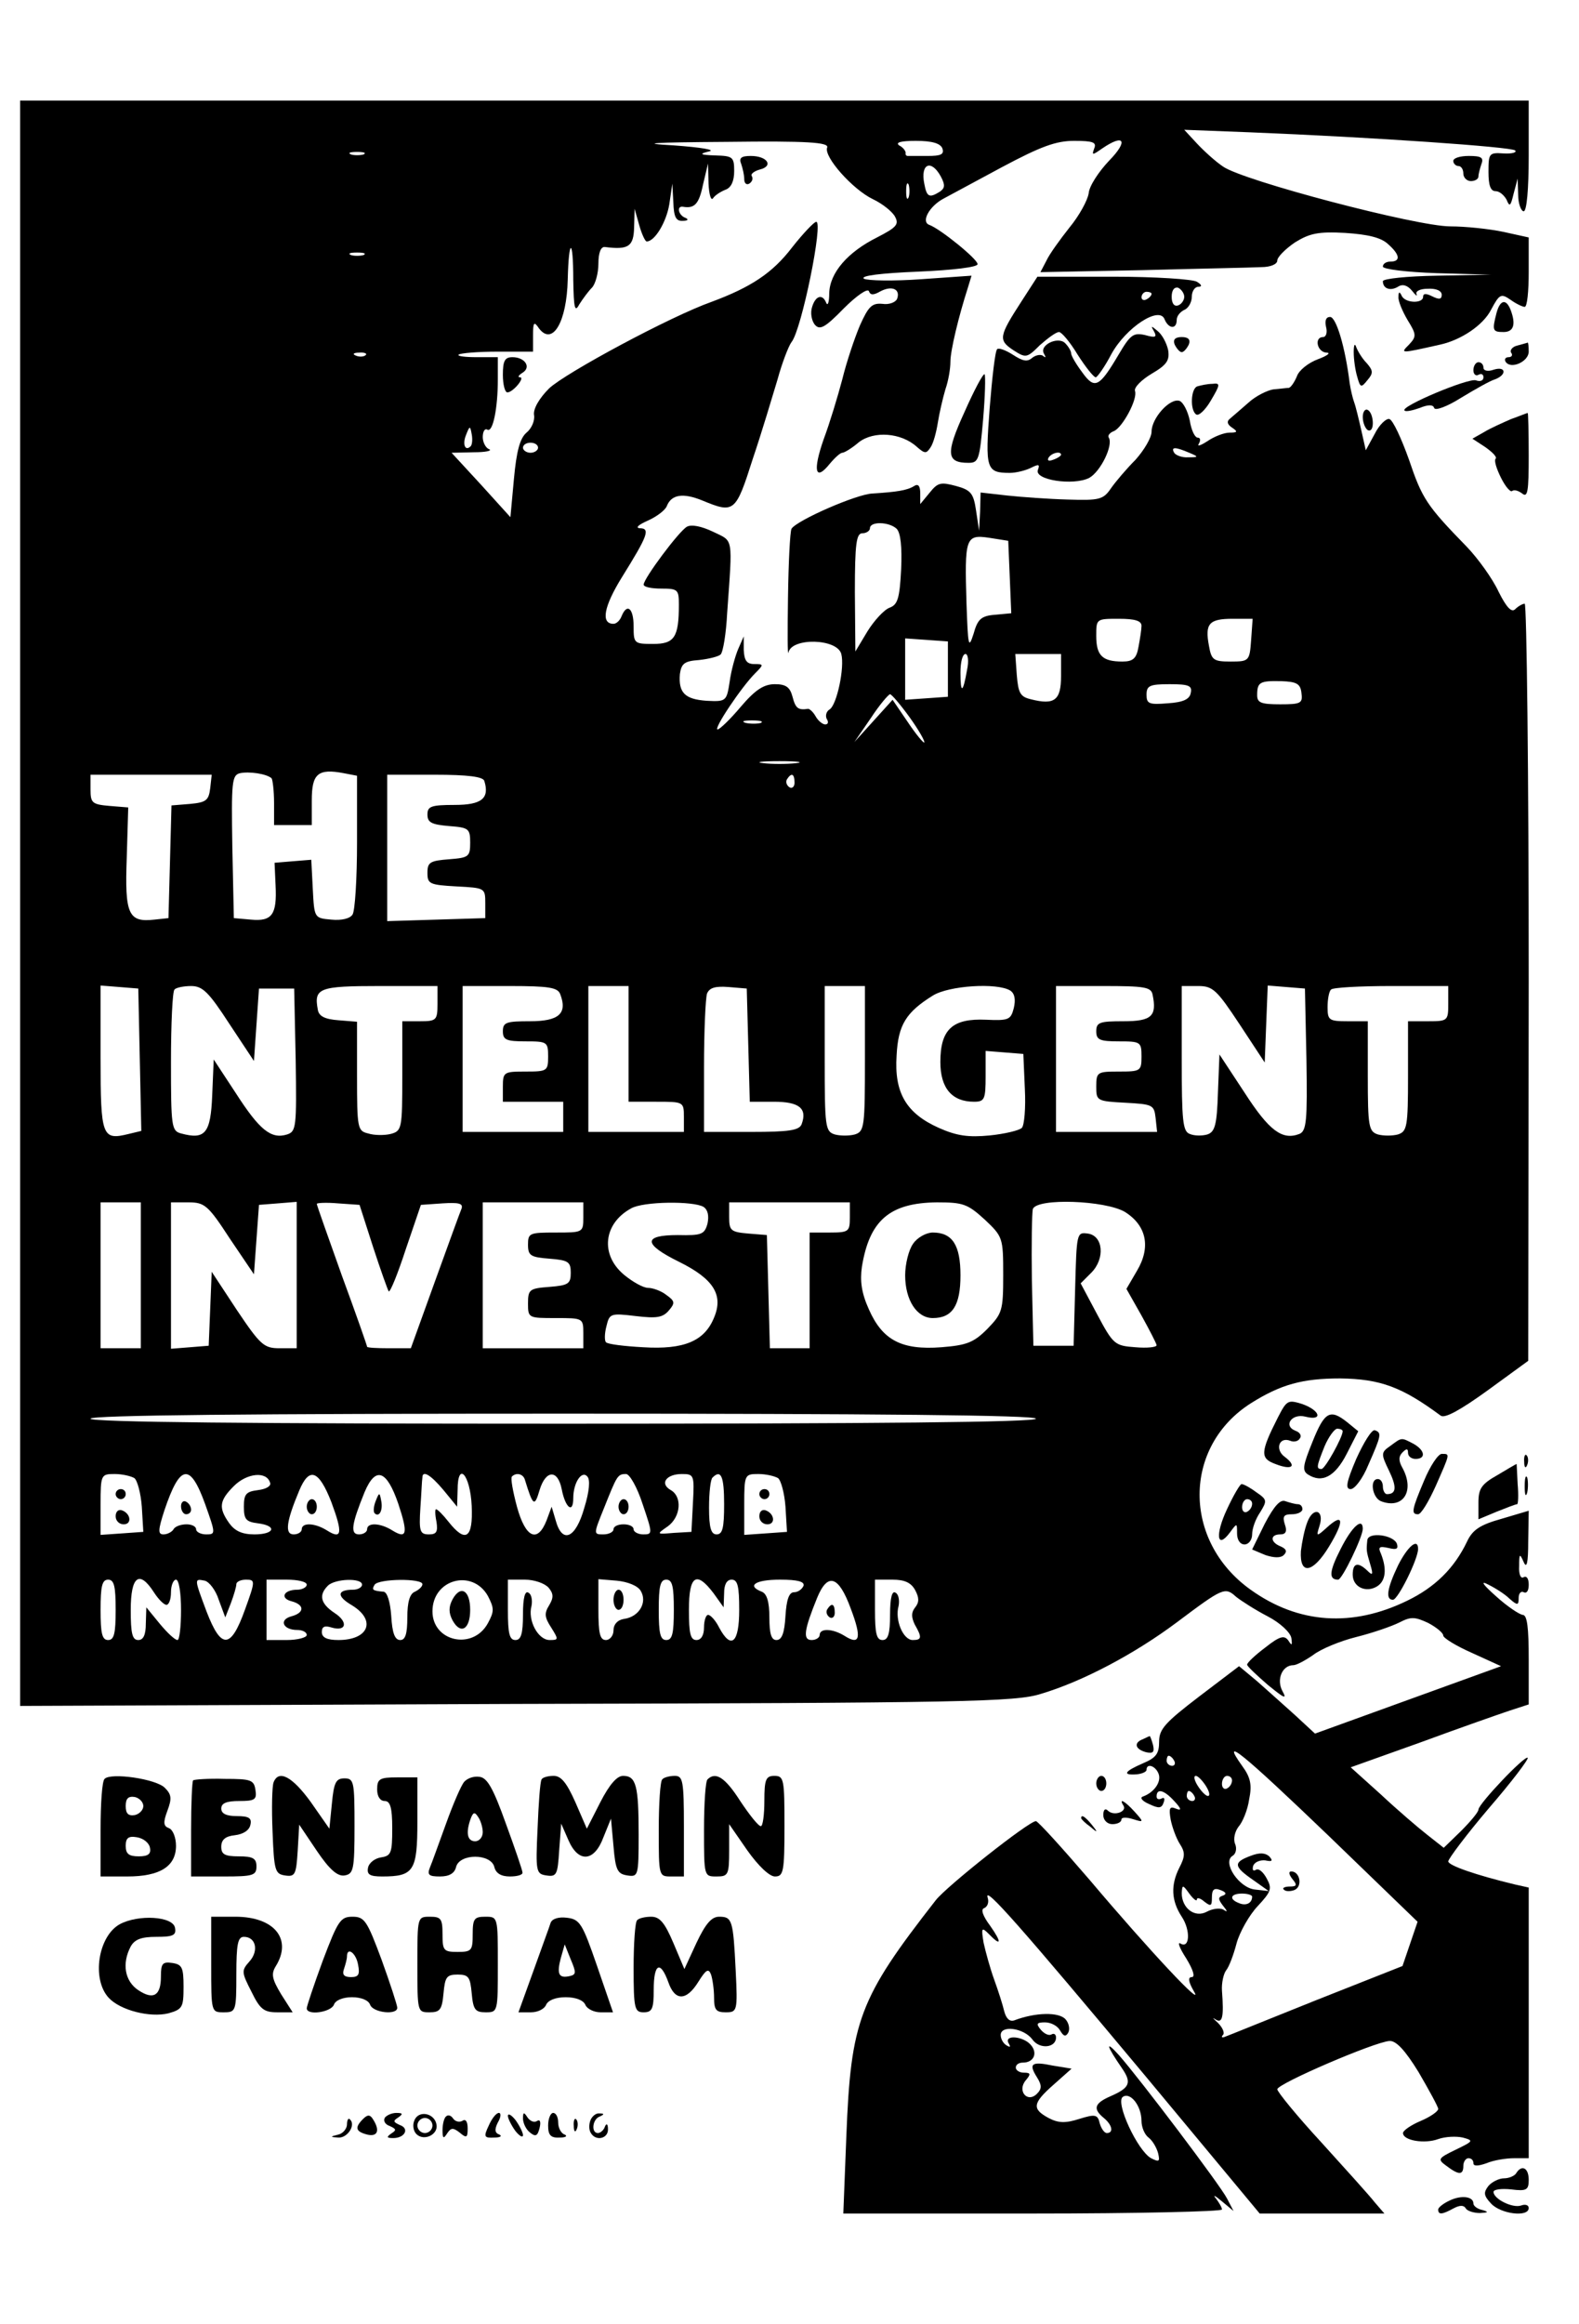 <?xml version="1.0" standalone="no"?>
<!DOCTYPE svg PUBLIC "-//W3C//DTD SVG 20010904//EN"
 "http://www.w3.org/TR/2001/REC-SVG-20010904/DTD/svg10.dtd">
<svg version="1.0" xmlns="http://www.w3.org/2000/svg"
 width="314pt" height="462pt" viewBox="0 0 314 462"
 preserveAspectRatio="xMidYMid meet">

<g transform="translate(0,462) scale(0.1,-0.1)"
fill="#000000" stroke="none">
<path d="M40 2825 l0 -1596 988 4 c891 2 992 4 1042 20 84 25 187 80 270 142
92 69 96 71 118 51 10 -8 38 -26 63 -39 25 -13 45 -32 47 -43 2 -15 1 -16 -6
-5 -8 11 -17 9 -46 -14 -20 -15 -36 -30 -36 -34 0 -3 19 -21 41 -40 33 -27 39
-30 29 -12 -12 23 0 51 22 51 6 0 23 9 39 20 15 12 54 28 86 36 32 8 70 21 86
29 23 12 31 11 57 -1 17 -9 30 -20 30 -25 0 -5 26 -21 58 -35 l57 -26 -185
-67 -185 -67 -40 37 c-22 20 -56 50 -75 67 l-36 30 -79 -60 c-68 -52 -80 -65
-80 -90 0 -24 -6 -32 -32 -43 -37 -16 -42 -24 -13 -22 11 1 20 5 20 9 0 14 18
8 24 -8 6 -16 -9 -37 -31 -45 -7 -2 -2 -9 12 -15 19 -9 25 -9 29 3 3 8 1 11
-4 8 -6 -3 -10 -1 -10 4 0 17 15 13 35 -9 15 -16 15 -20 3 -15 -12 5 -14 1
-10 -22 3 -15 11 -37 18 -48 11 -17 11 -25 -1 -48 -17 -34 -16 -65 5 -97 18
-27 16 -65 -3 -53 -6 3 -1 -10 12 -30 14 -23 18 -37 11 -37 -8 0 -7 -9 4 -28
23 -38 -87 79 -207 221 -55 64 -103 117 -107 117 -14 0 -177 -129 -199 -157
-153 -196 -169 -239 -178 -470 l-6 -153 376 0 c208 0 377 4 377 8 0 4 -6 14
-12 22 -7 8 -2 6 11 -5 l24 -20 -13 25 c-14 27 -172 236 -215 285 -28 31 -25
19 6 -26 20 -29 16 -39 -23 -56 -32 -14 -35 -25 -13 -43 17 -14 20 -30 6 -30
-5 0 -11 9 -14 19 -4 18 -9 19 -41 9 -28 -9 -42 -8 -61 2 -33 18 -32 29 10 66
l36 32 -37 6 c-43 9 -49 4 -32 -23 10 -16 10 -23 0 -33 -19 -19 -40 6 -22 27
10 12 10 15 -4 15 -9 0 -16 5 -16 10 0 6 6 10 14 10 22 0 30 19 16 35 -15 18
-55 21 -44 3 4 -7 3 -8 -4 -4 -7 4 -12 13 -12 21 0 20 46 14 63 -9 14 -20 47
-17 47 4 0 6 -4 9 -9 6 -5 -3 -14 1 -21 9 -10 12 -9 15 8 15 12 0 25 -7 30
-16 7 -12 11 -13 16 -5 4 7 2 19 -5 27 -13 15 -60 14 -102 -2 -9 -3 -16 3 -20
18 -3 13 -12 41 -20 63 -8 22 -17 55 -21 73 -5 30 -4 32 10 18 25 -26 27 -18
3 16 -15 20 -19 33 -12 35 7 3 10 12 7 21 -8 26 65 -57 314 -355 l227 -273
124 0 124 0 -19 22 c-10 13 -58 66 -106 119 -49 53 -88 101 -88 106 0 11 193
94 223 96 13 1 31 -18 58 -62 21 -36 39 -69 39 -73 0 -5 -16 -16 -35 -24 -19
-8 -35 -19 -35 -24 0 -15 43 -22 70 -12 14 5 36 6 49 3 22 -6 21 -7 -14 -24
-35 -17 -37 -19 -19 -32 25 -19 34 -19 34 0 0 8 5 15 10 15 6 0 10 -4 10 -10
0 -6 9 -6 26 0 14 6 39 10 55 10 l29 0 0 269 0 269 -27 6 c-79 19 -133 38
-133 46 0 5 36 53 81 106 45 52 79 97 77 100 -6 5 -98 -92 -98 -103 0 -5 -16
-24 -35 -43 l-34 -33 -33 26 c-18 14 -60 50 -92 80 l-60 54 140 50 c76 28 156
56 177 63 l37 12 0 89 c0 64 -3 89 -12 89 -7 1 -31 17 -53 37 -27 24 -32 32
-15 23 14 -7 33 -19 42 -28 16 -14 18 -13 18 2 0 9 5 14 10 11 6 -3 10 3 10
15 0 12 -4 18 -10 15 -6 -4 -10 6 -9 22 0 25 1 26 9 8 6 -14 9 -2 9 41 l1 61
-54 -16 c-43 -12 -58 -22 -69 -46 -25 -52 -63 -90 -119 -117 -109 -53 -216
-46 -311 22 -136 97 -135 285 1 371 59 37 102 49 177 49 80 -1 123 -17 200
-74 8 -6 39 11 93 50 l81 59 1 753 c0 413 -4 752 -8 752 -4 0 -13 -5 -19 -11
-7 -7 -17 3 -33 35 -12 26 -41 66 -63 89 -80 82 -89 96 -115 173 -15 42 -32
79 -39 81 -6 2 -20 -11 -29 -29 l-18 -33 -9 40 c-5 22 -11 47 -14 55 -3 8 -7
25 -9 38 -9 73 -27 132 -39 132 -8 0 -11 -7 -8 -20 3 -11 0 -20 -6 -20 -18 0
-12 -30 7 -31 9 0 2 -6 -17 -13 -19 -7 -38 -22 -42 -34 -5 -12 -12 -22 -16
-23 -4 0 -18 -2 -31 -3 -12 -2 -35 -13 -50 -27 -15 -13 -31 -27 -37 -32 -6 -5
-4 -11 5 -17 12 -8 11 -10 -5 -10 -11 0 -31 -8 -44 -17 -14 -9 -21 -11 -17 -5
4 7 3 12 -2 12 -6 0 -13 15 -16 34 -4 19 -13 36 -20 39 -19 7 -56 -34 -56 -61
0 -12 -15 -37 -32 -56 -18 -18 -40 -44 -49 -57 -15 -22 -23 -24 -85 -22 -38 1
-93 5 -121 8 l-53 6 -1 -38 -2 -38 -6 40 c-5 34 -10 41 -40 49 -30 8 -36 7
-52 -13 l-19 -23 0 21 c0 15 -4 20 -12 15 -14 -9 -36 -12 -83 -15 -31 -1 -150
-53 -161 -70 -3 -6 -6 -67 -7 -136 -1 -70 -1 -119 1 -110 6 30 97 28 105 -3 7
-27 -9 -101 -23 -110 -7 -4 -9 -13 -6 -19 4 -6 3 -11 -3 -11 -5 0 -14 7 -19
16 -5 9 -12 15 -15 15 -20 -3 -25 1 -31 24 -5 19 -13 25 -35 25 -22 0 -39 -11
-68 -45 -21 -25 -42 -45 -46 -45 -9 0 47 84 75 112 17 17 17 18 -2 18 -15 0
-20 7 -21 28 l0 27 -11 -25 c-6 -14 -14 -43 -17 -65 -6 -39 -7 -40 -46 -38
-43 3 -56 16 -53 53 3 21 9 26 38 28 19 2 39 7 43 11 5 5 11 42 13 82 11 155
13 142 -28 162 -23 11 -43 15 -52 10 -16 -9 -86 -103 -86 -115 0 -5 16 -8 35
-8 33 0 35 -2 35 -32 0 -65 -9 -78 -51 -78 -38 0 -39 1 -39 35 0 36 -13 47
-24 20 -3 -8 -10 -15 -16 -15 -26 0 -19 35 17 93 51 82 57 97 35 97 -9 1 -2 7
16 15 18 8 35 21 38 29 9 23 32 27 71 11 63 -26 66 -24 100 83 18 53 39 124
49 157 9 33 22 67 28 75 20 24 64 241 49 239 -4 0 -26 -23 -48 -51 -39 -51
-82 -79 -160 -108 -82 -29 -290 -141 -323 -172 -20 -20 -32 -41 -30 -53 2 -11
-5 -27 -15 -35 -13 -11 -20 -37 -25 -92 l-7 -76 -58 64 -59 64 44 1 c24 0 37
3 31 6 -7 2 -13 14 -13 24 0 11 4 18 9 15 11 -7 21 42 21 100 l0 44 -42 0
c-23 0 -39 2 -36 5 3 3 38 6 77 6 l71 0 0 32 c0 27 2 29 12 14 27 -35 55 13
57 97 2 84 11 84 11 0 1 -57 3 -66 12 -49 7 11 18 26 25 33 7 7 13 29 13 48 0
22 5 34 13 33 47 -6 57 1 58 39 l1 37 9 -32 c5 -18 12 -33 15 -33 16 0 39 38
45 74 l6 41 2 -37 c1 -29 5 -38 19 -37 10 0 12 3 5 6 -14 5 -18 24 -5 22 23
-4 32 5 40 44 l10 42 1 -40 c1 -22 5 -35 9 -29 4 6 15 13 25 17 11 4 17 17 17
37 0 28 -3 30 -37 31 -31 1 -34 3 -13 8 14 3 -15 8 -70 12 -72 4 -46 6 107 7
159 2 201 -1 198 -11 -8 -18 51 -84 91 -103 19 -9 39 -25 44 -35 8 -15 3 -21
-36 -41 -58 -29 -94 -70 -95 -111 0 -18 -3 -26 -6 -19 -7 18 -21 15 -28 -8 -4
-12 -1 -27 5 -35 10 -12 20 -7 58 32 25 25 48 41 50 34 3 -8 9 -8 23 0 23 12
40 4 33 -15 -3 -7 -16 -12 -29 -10 -21 2 -28 -5 -45 -43 -11 -26 -27 -74 -35
-107 -9 -34 -25 -87 -37 -119 -22 -63 -17 -85 12 -49 10 12 21 22 25 22 4 0
19 9 33 21 30 23 84 19 115 -9 16 -14 19 -14 27 -2 6 8 12 31 15 50 3 19 10
49 15 66 6 17 10 41 10 55 0 22 16 89 35 148 l7 23 -100 -7 c-55 -4 -107 -3
-114 1 -8 6 35 11 107 14 70 3 120 9 119 15 0 10 -74 70 -96 78 -17 6 0 37 28
52 11 6 63 34 117 63 77 41 107 52 143 52 38 0 45 -3 40 -15 -5 -14 -4 -14 16
0 44 30 52 15 14 -24 -21 -22 -40 -51 -41 -65 -2 -14 -19 -45 -38 -68 -19 -24
-40 -53 -46 -66 l-12 -23 203 4 c112 3 218 5 236 6 19 0 32 6 32 13 0 7 16 23
35 36 29 18 46 22 100 19 45 -3 71 -9 85 -22 24 -21 26 -35 5 -35 -8 0 -15 -4
-15 -10 0 -5 47 -11 107 -13 l108 -3 -107 -2 c-60 -1 -108 -6 -108 -11 0 -15
15 -20 30 -11 9 6 19 3 28 -8 7 -9 11 -12 9 -7 -3 6 7 11 22 11 17 1 28 -4 28
-12 0 -9 -5 -10 -19 -3 -12 6 -18 6 -18 -1 0 -14 -37 -13 -43 3 -4 8 -6 7 -6
-3 -1 -8 8 -29 18 -46 18 -29 18 -33 3 -49 -18 -18 -18 -18 62 0 41 9 85 38
101 69 17 32 20 33 39 20 11 -8 24 -14 28 -14 5 0 8 31 8 69 l0 69 -50 11
c-28 6 -76 11 -106 11 -67 0 -413 91 -452 119 -15 10 -38 31 -52 46 l-25 27
130 -5 c248 -10 520 -29 528 -36 4 -4 -6 -7 -23 -6 -29 2 -30 0 -30 -37 0 -26
4 -38 14 -38 8 0 17 -8 22 -17 6 -15 8 -13 14 12 l8 30 1 -32 c0 -18 6 -33 11
-33 6 0 10 43 10 110 l0 110 -1500 0 -1500 0 0 -1595z m1834 1500 c4 -12 -3
-15 -29 -15 -19 0 -37 0 -40 0 -3 0 -5 3 -4 6 0 4 -5 11 -13 15 -8 6 4 9 33 9
33 0 49 -5 53 -15z m-1151 -12 c-7 -2 -19 -2 -25 0 -7 3 -2 5 12 5 14 0 19 -2
13 -5z m1148 -44 c9 -17 8 -23 -2 -30 -21 -13 -26 -11 -31 16 -8 40 14 49 33
14z m-64 -41 c-3 -7 -5 -2 -5 12 0 14 2 19 5 13 2 -7 2 -19 0 -25z m-1084
-115 c-7 -2 -19 -2 -25 0 -7 3 -2 5 12 5 14 0 19 -2 13 -5z m4 -199 c-3 -3
-12 -4 -19 -1 -8 3 -5 6 6 6 11 1 17 -2 13 -5z m209 -181 c-11 -11 -17 4 -9
23 7 18 8 18 11 1 2 -10 1 -21 -2 -24z m134 -3 c0 -5 -7 -10 -15 -10 -8 0 -15
5 -15 10 0 6 7 10 15 10 8 0 15 -4 15 -10z m1295 -10 c19 -8 19 -9 -2 -9 -12
-1 -25 4 -28 9 -7 12 2 12 30 0z m-582 -151 c8 -8 11 -36 9 -81 -3 -58 -7 -70
-23 -76 -11 -4 -31 -26 -44 -47 l-24 -40 -1 118 c0 97 3 117 15 117 8 0 15 5
15 10 0 14 38 13 53 -1z m225 -96 l3 -72 -32 -3 c-28 -2 -35 -9 -43 -38 -10
-31 -11 -25 -14 60 -4 131 -2 138 45 131 l38 -6 3 -72z m262 -97 c0 -7 -3 -26
-6 -42 -4 -23 -11 -29 -32 -29 -40 0 -52 12 -52 51 0 34 0 34 45 34 32 0 45
-4 45 -14z m218 -28 c-3 -42 -4 -43 -41 -43 -34 0 -38 3 -43 32 -8 43 0 53 47
53 l40 0 -3 -42z m-603 -58 l0 -55 -42 -3 -43 -3 0 61 0 61 43 -3 42 -3 0 -55z
m38 -2 c-8 -46 -13 -48 -13 -5 0 21 4 37 10 37 5 0 7 -14 3 -32z m187 -12 c0
-48 -13 -58 -60 -46 -21 5 -25 12 -28 48 l-3 42 45 0 46 0 0 -44z m478 -33 c3
-21 -1 -23 -42 -23 -38 0 -46 3 -46 18 0 26 5 29 48 28 30 -1 38 -5 40 -23z
m-220 0 c-2 -13 -15 -19 -46 -21 -37 -3 -42 -1 -42 17 0 18 6 21 46 21 38 0
45 -3 42 -17z m-559 -49 c18 -25 31 -48 29 -50 -2 -1 -17 17 -33 41 l-30 44
-38 -42 -38 -42 33 48 c17 26 35 47 38 47 3 0 21 -21 39 -46z m-296 -11 c-7
-2 -21 -2 -30 0 -10 3 -4 5 12 5 17 0 24 -2 18 -5z m70 -80 c-18 -2 -48 -2
-65 0 -18 2 -4 4 32 4 36 0 50 -2 33 -4z m-1043 -30 c2 -2 5 -24 5 -49 l0 -44
38 0 37 0 0 49 c0 53 12 64 64 54 l26 -5 0 -132 c0 -72 -4 -137 -9 -144 -5 -8
-22 -12 -42 -10 -34 3 -34 3 -37 61 l-3 58 -37 -3 -36 -3 2 -45 c3 -58 -7 -72
-49 -68 l-34 3 -3 142 c-2 128 -1 142 15 146 18 4 53 -1 63 -10z m-122 -20
c-3 -24 -8 -28 -40 -31 l-37 -3 -3 -112 -3 -112 -28 -3 c-52 -6 -59 11 -55
122 l3 101 -37 3 c-35 3 -38 6 -38 33 l0 29 121 0 120 0 -3 -27z m545 15 c11
-35 -5 -48 -59 -48 -47 0 -54 -3 -54 -19 0 -16 8 -20 43 -23 39 -3 42 -5 42
-33 0 -28 -3 -30 -42 -33 -38 -3 -43 -6 -43 -27 0 -22 4 -24 58 -27 56 -3 57
-3 57 -33 l0 -30 -97 -3 -98 -3 0 146 0 145 94 0 c67 0 96 -4 99 -12z m617 -4
c0 -8 -5 -12 -10 -9 -6 4 -8 11 -5 16 9 14 15 11 15 -7z m-1302 -550 l3 -142
-25 -6 c-53 -13 -56 -6 -56 151 l0 144 38 -3 37 -3 3 -141z m178 71 l49 -74 5
72 5 72 35 0 35 0 3 -142 c2 -134 1 -142 -17 -148 -32 -10 -55 9 -102 82 l-44
67 -3 -71 c-3 -76 -14 -89 -62 -76 -19 5 -20 14 -20 142 0 76 3 141 7 144 3 4
19 7 33 7 23 0 35 -12 76 -75z m414 40 c0 -33 -2 -35 -35 -35 l-35 0 0 -109
c0 -105 -1 -109 -23 -115 -12 -3 -33 -3 -45 1 -21 5 -22 10 -22 114 l0 108
-37 3 c-27 2 -39 8 -41 21 -8 43 2 47 123 47 l115 0 0 -35z m244 19 c15 -39
-3 -54 -60 -54 -47 0 -54 -2 -54 -20 0 -17 7 -20 45 -20 43 0 45 -1 45 -30 0
-29 -2 -30 -45 -30 -43 0 -45 -1 -45 -30 l0 -30 60 0 60 0 0 -30 0 -30 -100 0
-100 0 0 145 0 145 94 0 c78 0 95 -3 100 -16z m136 -99 l0 -115 55 0 c54 0 55
0 55 -30 l0 -30 -95 0 -95 0 0 145 0 145 40 0 40 0 0 -115z m238 -2 l3 -113
48 0 c50 0 67 -13 55 -45 -5 -12 -26 -15 -100 -15 l-94 0 0 129 c0 71 3 137 6
146 5 12 17 15 43 13 l36 -3 3 -112z m232 -27 c0 -136 -1 -145 -20 -151 -11
-3 -29 -3 -40 0 -19 6 -20 15 -20 151 l0 144 40 0 40 0 0 -144z m289 135 c9
-6 11 -18 7 -35 -6 -23 -10 -25 -55 -23 -67 3 -91 -19 -91 -84 0 -52 23 -79
67 -79 21 0 23 5 23 51 l0 50 38 -3 37 -3 3 -69 c2 -38 -1 -73 -6 -78 -5 -5
-34 -12 -64 -15 -42 -4 -65 -1 -101 15 -65 29 -89 70 -84 144 3 61 19 86 72
119 32 20 128 26 154 10z m283 -8 c9 -43 -2 -53 -58 -53 -47 0 -54 -2 -54 -20
0 -17 7 -20 45 -20 43 0 45 -1 45 -30 0 -29 -2 -30 -45 -30 -43 0 -45 -1 -45
-30 0 -28 1 -29 58 -32 54 -3 57 -4 60 -30 l3 -28 -100 0 -101 0 0 145 0 145
94 0 c82 0 95 -2 98 -17z m173 -59 l50 -76 3 77 3 76 37 -3 37 -3 3 -141 c2
-123 0 -142 -14 -148 -34 -13 -60 6 -109 82 l-50 76 -3 -76 c-2 -64 -6 -78
-21 -83 -10 -3 -26 -3 -35 1 -14 5 -16 26 -16 150 l0 144 33 0 c29 0 37 -8 82
-76z m415 41 c0 -34 -1 -35 -40 -35 l-40 0 0 -109 c0 -101 -2 -110 -20 -116
-11 -3 -29 -3 -40 0 -18 6 -20 15 -20 116 l0 109 -40 0 c-37 0 -40 2 -40 28 0
16 3 32 7 35 3 4 57 7 120 7 l113 0 0 -35z m-2600 -540 l0 -145 -40 0 -40 0 0
145 0 145 40 0 40 0 0 -145z m177 73 l48 -71 5 69 5 69 38 3 37 3 0 -145 0
-146 -34 0 c-31 0 -38 6 -85 76 l-50 76 -3 -74 -3 -73 -37 -3 -38 -3 0 145 0
146 35 0 c32 0 39 -6 82 -72z m285 -17 c15 -46 29 -85 31 -88 3 -2 18 35 34
84 l30 88 43 3 c32 2 41 0 38 -10 -3 -7 -27 -73 -53 -145 l-48 -133 -44 0
c-23 0 -43 1 -43 3 0 2 -22 65 -50 141 -27 76 -50 140 -50 143 0 2 19 3 42 1
l43 -3 27 -84z m418 59 c0 -30 -1 -30 -55 -30 -52 0 -55 -1 -55 -24 0 -22 5
-25 43 -28 37 -3 42 -6 42 -28 0 -22 -5 -25 -42 -28 -40 -3 -43 -5 -43 -33 0
-29 1 -29 55 -29 54 0 55 0 55 -30 l0 -30 -100 0 -100 0 0 145 0 145 100 0
100 0 0 -30z m239 21 c9 -6 11 -18 8 -33 -6 -22 -12 -24 -59 -23 -70 0 -69
-18 2 -53 69 -34 89 -66 70 -111 -19 -47 -60 -64 -141 -59 -37 2 -71 6 -74 10
-3 3 -3 17 1 32 6 25 8 26 58 20 42 -5 54 -3 66 11 13 15 12 19 -5 31 -10 8
-27 14 -36 14 -10 0 -31 12 -48 26 -48 40 -41 102 14 132 24 14 124 15 144 3z
m291 -21 c0 -28 -2 -30 -40 -30 l-40 0 0 -115 0 -115 -40 0 -39 0 -3 113 -3
112 -37 3 c-35 3 -38 6 -38 33 l0 29 120 0 120 0 0 -30z m268 -4 c36 -34 37
-36 37 -110 0 -72 -2 -77 -32 -108 -27 -27 -41 -32 -91 -36 -79 -6 -117 14
-144 75 -15 33 -18 57 -14 85 15 92 55 127 149 128 52 0 61 -3 95 -34z m279
15 c43 -27 52 -70 24 -117 l-21 -36 30 -53 c16 -29 30 -56 30 -59 0 -4 -19 -6
-42 -4 -41 3 -44 5 -76 65 l-33 62 21 21 c28 28 24 74 -7 78 -22 3 -22 1 -25
-110 l-3 -113 -40 0 -40 0 -3 129 c-1 72 0 136 2 143 9 22 144 17 183 -6z
m-177 -411 c0 -7 -320 -10 -940 -10 -620 0 -940 3 -940 10 0 7 320 10 940 10
620 0 940 -3 940 -10z m-1793 -118 c6 -4 13 -30 15 -57 l3 -50 -42 -3 -43 -3
0 60 c0 60 1 61 28 61 15 0 32 -4 39 -8z m141 -52 c21 -59 21 -60 2 -60 -11 0
-20 5 -20 10 0 6 -9 10 -19 10 -11 0 -23 -4 -26 -10 -3 -5 -12 -10 -20 -10
-11 0 -11 8 2 48 31 92 51 95 81 12z m129 43 c3 -7 -8 -13 -24 -15 -24 -3 -28
-8 -28 -33 0 -25 4 -30 28 -33 39 -5 33 -22 -7 -22 -25 0 -39 7 -50 22 -22 31
-20 45 9 74 26 26 65 30 72 7z m122 -39 c23 -62 21 -75 -9 -56 -24 15 -50 16
-50 2 0 -5 -7 -10 -16 -10 -18 0 -15 25 11 87 20 48 39 41 64 -23z m133 -3
c20 -60 17 -71 -12 -53 -24 15 -50 16 -50 2 0 -5 -7 -10 -16 -10 -18 0 -15 20
11 84 22 52 44 44 67 -23z m90 27 l27 -33 1 33 c0 59 25 31 28 -31 3 -65 -12
-75 -46 -32 -11 14 -22 25 -25 25 -2 0 -2 -11 1 -25 3 -20 0 -25 -15 -25 -18
0 -20 6 -17 53 2 28 3 55 4 60 0 15 16 6 42 -25z m162 20 c16 -52 19 -54 29
-20 12 40 36 42 44 2 7 -37 23 -50 23 -18 0 31 17 56 28 43 6 -6 4 -30 -6 -62
-17 -61 -44 -73 -57 -25 l-8 27 -10 -27 c-18 -46 -42 -35 -59 27 -8 30 -13 57
-10 60 9 9 23 5 26 -7z m234 -48 c20 -59 20 -60 1 -60 -10 0 -19 5 -19 10 0 6
-9 10 -20 10 -11 0 -20 -4 -20 -10 0 -5 -9 -10 -20 -10 -20 0 -20 0 1 52 26
65 27 68 44 68 7 0 22 -26 33 -60z m100 3 l-3 -58 -35 -2 c-35 -3 -35 -3 -12
13 26 19 29 59 6 72 -23 13 -9 32 22 32 24 0 25 -2 22 -57z m62 -3 c0 -47 -3
-60 -15 -60 -11 0 -15 13 -15 53 0 30 3 57 7 60 17 17 23 2 23 -53z m107 52
c6 -4 13 -30 15 -57 l3 -50 -42 -3 -43 -3 0 60 c0 60 1 61 28 61 15 0 32 -4
39 -8z m-1317 -262 c0 -47 -3 -60 -15 -60 -12 0 -15 13 -15 60 0 47 3 60 15
60 12 0 15 -13 15 -60z m76 35 c9 -14 20 -25 25 -25 5 0 9 11 9 25 0 14 5 25
10 25 6 0 10 -27 10 -60 0 -33 -3 -60 -7 -60 -5 0 -20 14 -35 32 l-27 33 -1
-32 c0 -23 -5 -33 -15 -33 -12 0 -15 13 -15 60 0 67 17 80 46 35z m129 -15
l13 -35 11 28 c6 16 11 33 11 38 0 5 9 9 19 9 19 0 19 -2 -2 -60 -28 -78 -47
-79 -76 -4 -25 67 -25 66 -4 62 9 -2 22 -19 28 -38z m175 30 c0 -5 -9 -10 -19
-10 -27 0 -35 -17 -11 -23 26 -7 26 -23 -1 -30 -25 -7 -16 -27 12 -27 10 0 19
-4 19 -10 0 -5 -18 -10 -40 -10 l-40 0 0 60 0 60 40 0 c22 0 40 -4 40 -10z
m110 0 c0 -5 -8 -10 -18 -10 -32 0 -33 -13 -2 -31 49 -30 33 -69 -27 -69 -23
0 -33 5 -33 16 0 11 6 13 19 9 30 -9 34 11 6 29 -27 18 -32 35 -13 54 14 14
68 16 68 2z m120 1 c0 -5 -7 -11 -15 -15 -10 -4 -15 -20 -15 -51 0 -33 -4 -45
-14 -45 -11 0 -16 14 -18 48 -2 28 -8 47 -15 48 -23 2 -24 4 -18 14 8 12 95
13 95 1z m130 -23 c13 -25 13 -31 0 -55 -30 -54 -110 -36 -110 24 0 64 79 85
110 31z m121 16 c10 -12 10 -20 1 -35 -10 -16 -9 -24 4 -44 15 -24 15 -25 -3
-25 -23 0 -44 39 -36 68 2 11 0 23 -6 26 -7 5 -11 -10 -11 -43 0 -39 -4 -51
-15 -51 -12 0 -15 13 -15 60 l0 60 34 0 c18 0 39 -7 47 -16z m183 -6 c14 -23
-3 -52 -33 -56 -13 -2 -21 -11 -21 -23 0 -10 -7 -19 -15 -19 -12 0 -15 13 -15
61 l0 60 36 -3 c22 -2 42 -10 48 -20z m66 -38 c0 -47 -3 -60 -15 -60 -12 0
-15 13 -15 60 0 47 3 60 15 60 12 0 15 -13 15 -60z m79 33 l20 -28 1 28 c0 17
5 27 15 27 12 0 15 -13 15 -60 0 -66 -16 -80 -40 -35 -7 14 -17 25 -22 25 -4
0 -8 -11 -8 -25 0 -16 -6 -25 -15 -25 -12 0 -15 13 -15 60 0 69 15 78 49 33z
m179 15 c-3 -7 -11 -13 -19 -13 -10 0 -15 -15 -17 -47 -2 -34 -7 -48 -18 -48
-10 0 -14 12 -14 45 0 31 -5 47 -15 51 -31 12 -13 24 36 24 36 0 49 -4 47 -12z
m94 -46 c22 -58 18 -73 -12 -54 -24 15 -50 16 -50 2 0 -5 -7 -10 -16 -10 -18
0 -15 20 11 84 21 51 43 44 67 -22z m128 37 c8 -15 8 -24 0 -34 -8 -10 -8 -19
-1 -34 15 -26 14 -31 -4 -31 -19 0 -36 40 -28 68 2 11 0 23 -6 26 -7 5 -11
-10 -11 -43 0 -39 -4 -51 -15 -51 -12 0 -15 13 -15 60 l0 60 35 0 c24 0 37 -6
45 -21z m823 -489 l176 -170 -15 -44 -15 -44 -172 -68 c-95 -38 -176 -71 -182
-73 -5 -2 -7 0 -3 4 4 4 -1 15 -10 24 -10 9 -12 12 -5 7 14 -9 17 4 13 57 -1
15 3 33 8 40 6 7 15 31 21 54 6 22 25 56 42 74 27 29 29 35 18 55 -7 13 -16
21 -22 17 -5 -3 -7 0 -5 8 3 8 14 12 24 11 14 -3 16 -1 8 8 -8 7 -19 8 -37 1
-35 -13 -34 -21 5 -48 l31 -22 -27 3 c-32 3 -66 54 -45 67 7 4 9 15 5 24 -4
10 0 25 7 34 8 9 18 33 21 54 6 29 3 44 -14 67 -45 63 2 24 173 -140z m-308
150 c3 -5 1 -10 -4 -10 -6 0 -11 5 -11 10 0 6 2 10 4 10 3 0 8 -4 11 -10z m63
-50 c7 -11 9 -20 4 -20 -4 0 -13 9 -20 20 -7 11 -9 20 -4 20 4 0 13 -9 20 -20z
m52 11 c0 -6 -4 -13 -10 -16 -5 -3 -10 1 -10 9 0 9 5 16 10 16 6 0 10 -4 10
-9z m-75 -31 c3 -5 1 -10 -4 -10 -6 0 -11 5 -11 10 0 6 2 10 4 10 3 0 8 -4 11
-10z m5 -206 c0 5 7 3 15 -4 13 -10 15 -9 15 8 0 16 4 20 17 15 11 -4 13 -8 5
-11 -10 -3 -10 -7 0 -20 9 -11 10 -14 1 -8 -7 4 -22 2 -33 -4 -24 -13 -50 7
-50 37 1 17 2 17 15 -1 8 -11 15 -16 15 -12z m110 6 c0 -13 -12 -19 -26 -13
-21 8 -17 19 6 19 11 0 20 -3 20 -6z m-220 -446 c0 -12 6 -27 14 -33 8 -6 16
-20 19 -31 4 -17 2 -18 -14 -10 -27 15 -72 112 -56 122 15 10 37 -18 37 -48z"/>
<path d="M1816 2148 c-9 -12 -16 -41 -16 -63 0 -49 23 -85 55 -85 39 0 55 25
55 85 0 60 -16 85 -55 85 -13 0 -31 -10 -39 -22z"/>
<path d="M230 1650 c0 -5 5 -10 10 -10 6 0 10 5 10 10 0 6 -4 10 -10 10 -5 0
-10 -4 -10 -10z"/>
<path d="M230 1606 c0 -9 7 -16 16 -16 17 0 14 22 -4 28 -7 2 -12 -3 -12 -12z"/>
<path d="M360 1626 c0 -9 5 -16 10 -16 6 0 10 4 10 9 0 6 -4 13 -10 16 -5 3
-10 -1 -10 -9z"/>
<path d="M610 1625 c0 -8 5 -15 10 -15 6 0 10 7 10 15 0 8 -4 15 -10 15 -5 0
-10 -7 -10 -15z"/>
<path d="M747 1636 c-4 -10 -5 -21 -2 -24 9 -9 17 6 13 25 -3 17 -4 17 -11 -1z"/>
<path d="M1230 1625 c0 -8 5 -15 10 -15 6 0 10 7 10 15 0 8 -4 15 -10 15 -5 0
-10 -7 -10 -15z"/>
<path d="M1510 1650 c0 -5 5 -10 10 -10 6 0 10 5 10 10 0 6 -4 10 -10 10 -5 0
-10 -4 -10 -10z"/>
<path d="M1510 1606 c0 -9 7 -16 16 -16 17 0 14 22 -4 28 -7 2 -12 -3 -12 -12z"/>
<path d="M900 1441 c-8 -15 -8 -27 0 -42 16 -29 35 -18 35 21 0 39 -19 50 -35
21z"/>
<path d="M1220 1440 c0 -11 5 -20 10 -20 6 0 10 9 10 20 0 11 -4 20 -10 20 -5
0 -10 -9 -10 -20z"/>
<path d="M1645 1421 c-3 -5 -1 -12 5 -16 5 -3 10 1 10 9 0 18 -6 21 -15 7z"/>
<path d="M2570 885 c10 -12 9 -15 -5 -15 -10 0 -16 -3 -12 -6 3 -4 13 -4 21
-1 17 7 11 37 -6 37 -6 0 -5 -6 2 -15z"/>
<path d="M1474 4294 c3 -9 6 -22 6 -30 0 -9 5 -12 10 -9 6 4 8 10 5 15 -3 4 5
10 16 13 28 7 15 27 -18 27 -19 0 -24 -4 -19 -16z"/>
<path d="M2890 4300 c0 -5 5 -10 10 -10 6 0 10 -7 10 -15 0 -8 7 -15 15 -15 8
0 15 4 15 9 0 5 3 16 6 25 5 13 -1 16 -25 16 -17 0 -31 -4 -31 -10z"/>
<path d="M2032 4022 c-46 -71 -47 -78 -17 -98 25 -16 27 -16 53 10 16 14 32
26 38 26 5 0 22 -20 37 -45 16 -25 32 -45 36 -45 3 0 18 21 31 46 29 53 96 97
106 69 8 -19 24 -20 24 -1 0 8 7 16 15 20 8 3 15 15 15 26 0 11 6 20 13 20 8
0 7 4 -3 10 -8 5 -83 10 -166 10 l-151 0 -31 -48z m323 8 c0 -7 -6 -15 -12
-17 -8 -3 -13 4 -13 17 0 13 5 20 13 18 6 -3 12 -11 12 -18z m-65 6 c0 -3 -4
-8 -10 -11 -5 -3 -10 -1 -10 4 0 6 5 11 10 11 6 0 10 -2 10 -4z"/>
<path d="M2976 3998 c-9 -35 -8 -38 14 -38 20 0 25 15 14 44 -9 23 -21 20 -28
-6z"/>
<path d="M2295 3961 c6 -11 3 -13 -18 -7 -23 5 -29 1 -52 -38 -39 -66 -48 -71
-73 -36 -12 16 -22 33 -22 38 0 4 -5 13 -12 20 -14 14 -52 -4 -42 -21 4 -7 4
-9 -1 -5 -4 4 -14 3 -22 -3 -10 -9 -19 -7 -39 6 -14 9 -28 14 -31 11 -4 -3
-10 -56 -15 -118 -9 -120 -7 -128 40 -128 13 0 32 5 42 10 16 8 18 7 14 -4 -8
-20 70 -32 102 -16 23 13 48 65 39 80 -3 4 2 10 10 13 17 7 48 64 42 80 -2 7
13 22 33 34 31 18 36 27 33 47 -3 14 -12 31 -21 38 -13 11 -14 11 -7 -1z
m-185 -245 c0 -2 -7 -7 -16 -10 -8 -3 -12 -2 -9 4 6 10 25 14 25 6z"/>
<path d="M2336 3935 c4 -8 10 -15 14 -15 4 0 10 7 14 15 4 10 -1 15 -14 15
-13 0 -18 -5 -14 -15z"/>
<path d="M2692 3920 c0 -14 3 -36 7 -49 6 -22 8 -22 20 -7 12 14 12 19 -1 34
-9 9 -18 24 -21 32 -3 9 -5 4 -5 -10z"/>
<path d="M3017 3933 c-9 -2 -15 -9 -12 -14 4 -5 1 -9 -5 -9 -6 0 -9 -4 -6 -9
10 -16 46 0 46 20 0 11 -1 18 -2 18 -2 -1 -11 -3 -21 -6z"/>
<path d="M1000 3875 c0 -19 4 -35 9 -35 11 0 36 30 25 30 -5 0 -3 4 5 9 18 11
5 31 -20 31 -15 0 -19 -7 -19 -35z"/>
<path d="M2930 3884 c0 -8 5 -12 10 -9 6 3 10 1 10 -5 0 -7 -7 -9 -15 -6 -15
5 -151 -52 -142 -60 2 -3 16 0 30 5 17 7 27 7 29 0 2 -6 26 3 53 20 28 17 58
34 68 37 24 9 22 27 -3 19 -11 -4 -20 -2 -20 4 0 6 -4 11 -10 11 -5 0 -10 -7
-10 -16z"/>
<path d="M1918 3801 c-38 -83 -36 -101 8 -101 20 0 22 6 29 86 4 47 5 87 3 90
-3 2 -21 -32 -40 -75z"/>
<path d="M2381 3852 c-13 -4 -15 -48 -2 -56 5 -3 18 9 29 28 19 32 19 35 3 33
-10 0 -23 -3 -30 -5z"/>
<path d="M2710 3791 c0 -11 5 -23 10 -26 6 -3 10 3 10 14 0 11 -4 23 -10 26
-5 3 -10 -3 -10 -14z"/>
<path d="M3005 3787 c-16 -7 -41 -18 -54 -26 l-23 -13 26 -17 c14 -10 24 -20
20 -23 -3 -4 2 -20 11 -38 9 -18 19 -29 22 -26 4 3 12 1 20 -5 11 -9 13 4 13
75 0 47 -1 86 -2 85 -2 0 -16 -6 -33 -12z"/>
<path d="M2541 1802 c-35 -69 -35 -81 -5 -92 33 -13 44 -5 19 14 -20 14 -12
41 11 32 7 -3 16 -1 19 5 4 5 0 12 -9 15 -25 10 -7 35 20 28 35 -9 30 12 -6
25 -29 9 -31 8 -49 -27z"/>
<path d="M2610 1754 c-19 -47 -21 -57 -9 -65 28 -18 54 -4 77 41 l23 45 -22
18 c-34 27 -45 21 -69 -39z m60 21 c0 -12 -35 -75 -42 -75 -11 0 -10 5 6 45 8
19 20 35 25 35 6 0 11 -2 11 -5z"/>
<path d="M2697 1720 c-20 -47 -22 -60 -11 -60 8 0 24 21 35 48 26 59 27 64 13
69 -6 2 -22 -24 -37 -57z"/>
<path d="M2765 1746 c-19 -13 -19 -16 -3 -49 16 -33 15 -47 -4 -47 -4 0 -8 7
-8 15 0 8 -4 15 -10 15 -17 0 -11 -37 6 -44 44 -17 68 20 43 66 -8 14 -8 23 0
31 8 8 11 8 11 -1 0 -7 7 -12 15 -12 21 0 19 17 -4 30 -25 13 -23 13 -46 -4z"/>
<path d="M2832 1677 c-25 -59 -26 -67 -12 -67 6 0 21 25 35 56 29 66 29 64 12
64 -7 0 -23 -24 -35 -53z"/>
<path d="M3031 1714 c0 -11 3 -14 6 -6 3 7 2 16 -1 19 -3 4 -6 -2 -5 -13z"/>
<path d="M2978 1688 c-32 -18 -38 -27 -38 -55 l0 -33 36 15 c20 8 38 15 41 15
2 0 3 18 1 40 -1 22 -2 40 -2 40 -1 0 -18 -10 -38 -22z"/>
<path d="M3032 1665 c0 -16 2 -22 5 -12 2 9 2 23 0 30 -3 6 -5 -1 -5 -18z"/>
<path d="M2440 1620 c-24 -51 -20 -81 6 -46 14 19 14 19 14 -2 0 -13 6 -22 15
-22 8 0 15 9 15 20 0 12 7 31 16 44 14 23 14 25 -8 40 -12 9 -25 16 -29 16 -3
0 -16 -22 -29 -50z m50 11 c0 -6 -4 -13 -10 -16 -5 -3 -10 1 -10 9 0 9 5 16
10 16 6 0 10 -4 10 -9z"/>
<path d="M2515 1591 l-25 -51 26 -11 c18 -6 31 -6 37 0 7 7 5 12 -6 17 -21 8
-22 24 -1 24 11 0 14 6 9 20 -5 16 -2 20 14 20 12 0 21 5 21 10 0 6 -4 10 -9
10 -5 0 -16 3 -25 6 -10 4 -22 -9 -41 -45z"/>
<path d="M2600 1595 c-6 -15 -11 -41 -13 -58 -3 -49 24 -44 56 9 31 51 29 68
-4 38 -21 -19 -22 -19 -15 3 10 31 -12 39 -24 8z"/>
<path d="M2666 1541 c-23 -45 -24 -61 -5 -61 8 0 49 85 49 101 0 24 -22 4 -44
-40z"/>
<path d="M2719 1558 c-2 -20 -2 -21 6 -48 6 -20 5 -23 -6 -12 -19 18 -29 15
-29 -8 0 -25 27 -37 49 -23 17 11 19 35 7 65 -6 13 -3 15 15 11 16 -4 20 -2
17 8 -6 18 -58 25 -59 7z"/>
<path d="M2780 1508 c-22 -46 -25 -68 -10 -68 10 0 50 81 50 101 0 23 -21 5
-40 -33z"/>
<path d="M2273 1163 c-19 -7 -16 -20 6 -26 14 -3 17 0 14 14 -3 11 -6 19 -7
18 0 0 -7 -3 -13 -6z"/>
<path d="M208 1084 c-5 -4 -8 -49 -8 -101 l0 -93 53 0 c65 0 97 20 97 61 0 16
-6 32 -14 35 -11 4 -12 11 -3 35 9 24 8 32 -5 45 -17 18 -108 31 -120 18z m77
-54 c0 -8 -8 -16 -17 -18 -13 -2 -18 3 -18 18 0 15 5 20 18 18 9 -2 17 -10 17
-18z m13 -82 c3 -13 -3 -18 -22 -18 -20 0 -26 5 -26 21 0 15 5 20 22 17 13 -2
24 -11 26 -20z"/>
<path d="M384 1081 c-2 -2 -4 -46 -4 -98 l0 -93 65 0 c58 0 65 2 65 20 0 16
-7 20 -35 20 -28 0 -35 4 -35 19 0 14 8 21 27 23 17 2 29 10 31 21 3 13 -3 17
-27 17 -21 0 -31 5 -31 15 0 11 11 15 36 15 31 0 35 3 32 22 -3 20 -9 22 -61
22 -32 1 -61 -1 -63 -3z"/>
<path d="M544 1077 c-3 -8 -4 -52 -2 -98 3 -78 5 -84 25 -87 20 -3 22 2 25 49
l3 52 35 -52 c25 -37 41 -51 55 -49 18 3 20 11 20 98 0 88 -1 95 -20 95 -17 0
-21 -8 -25 -50 l-5 -50 -37 53 c-37 51 -64 65 -74 39z"/>
<path d="M750 1063 c0 -14 6 -23 15 -23 11 0 15 -13 15 -54 0 -49 -2 -55 -22
-58 -13 -2 -24 -11 -26 -20 -3 -14 3 -18 28 -18 63 0 70 11 70 109 l0 88 -40
0 c-35 0 -40 -3 -40 -24z"/>
<path d="M923 1078 c-6 -7 -22 -44 -36 -83 -14 -38 -28 -78 -32 -87 -6 -15 -2
-18 20 -18 18 0 29 6 32 19 7 27 69 27 76 0 3 -13 14 -19 31 -19 14 0 26 3 25
8 0 4 -15 48 -33 97 -25 70 -37 91 -52 93 -12 2 -25 -3 -31 -10z m37 -100 c0
-10 -7 -18 -15 -18 -16 0 -19 17 -9 45 5 13 8 14 15 3 5 -7 9 -21 9 -30z"/>
<path d="M1077 1083 c-3 -5 -6 -48 -8 -98 -4 -86 -3 -90 18 -93 20 -3 22 2 25
50 l4 53 14 -32 c20 -47 52 -44 70 5 l15 37 5 -55 c4 -48 8 -55 28 -58 21 -3
22 -1 22 81 0 98 -5 117 -31 117 -12 0 -27 -17 -45 -52 l-27 -53 -23 53 c-17
38 -28 52 -43 52 -11 0 -22 -3 -24 -7z"/>
<path d="M1317 1083 c-4 -3 -7 -48 -7 -100 0 -93 0 -93 25 -93 l25 0 0 100 c0
90 -2 100 -18 100 -10 0 -22 -3 -25 -7z"/>
<path d="M1407 1083 c-4 -3 -7 -48 -7 -100 0 -93 0 -93 25 -93 23 0 25 3 25
52 l0 52 36 -52 c22 -31 44 -52 55 -52 17 0 19 9 19 100 0 93 -1 100 -20 100
-17 0 -20 -7 -20 -50 0 -27 -3 -50 -7 -50 -5 0 -23 23 -41 50 -30 47 -49 59
-65 43z"/>
<path d="M2180 1075 c0 -8 5 -15 10 -15 6 0 10 7 10 15 0 8 -4 15 -10 15 -5 0
-10 -7 -10 -15z"/>
<path d="M2234 1031 c8 -12 -19 -22 -31 -10 -5 5 -9 2 -9 -9 0 -10 8 -18 18
-18 10 0 18 4 18 9 0 5 10 5 23 1 22 -7 22 -6 3 15 -19 21 -32 28 -22 12z"/>
<path d="M2150 1006 c0 -2 8 -10 18 -17 15 -13 16 -12 3 4 -13 16 -21 21 -21
13z"/>
<path d="M238 795 c-43 -24 -56 -109 -22 -146 23 -25 82 -40 119 -31 28 8 30
12 30 53 0 38 -3 44 -22 47 -20 3 -23 -1 -23 -27 0 -38 -15 -47 -45 -27 -27
18 -33 53 -15 87 8 14 21 19 51 19 33 0 40 3 37 18 -4 23 -73 27 -110 7z"/>
<path d="M420 715 c0 -95 0 -95 25 -95 24 0 25 2 25 75 0 61 3 75 15 75 24 0
30 -28 11 -49 -16 -18 -16 -21 4 -60 17 -35 25 -41 51 -41 l31 0 -23 36 c-18
30 -20 40 -11 55 34 54 -2 99 -80 99 l-48 0 0 -95z"/>
<path d="M642 723 c-18 -49 -32 -91 -32 -95 0 -15 48 -8 54 7 3 9 18 15 36 15
18 0 33 -6 36 -15 6 -16 54 -21 54 -6 0 5 -14 48 -31 95 -29 78 -34 86 -58 86
-24 0 -29 -8 -59 -87z m70 -8 c4 -20 1 -25 -14 -25 -14 0 -18 5 -14 16 3 9 6
20 6 25 0 20 18 7 22 -16z"/>
<path d="M830 715 c0 -94 0 -95 24 -95 21 0 25 5 28 38 3 32 6 37 28 37 22 0
25 -5 28 -37 3 -33 7 -38 28 -38 24 0 24 1 24 95 0 95 0 95 -25 95 -22 0 -25
-4 -25 -35 0 -32 -2 -35 -30 -35 -28 0 -30 3 -30 35 0 31 -3 35 -25 35 -25 0
-25 0 -25 -95z"/>
<path d="M1095 798 c-2 -7 -18 -50 -34 -95 l-30 -83 25 0 c14 0 27 7 30 15 4
9 19 15 39 15 20 0 35 -6 39 -15 3 -8 17 -15 30 -15 l25 0 -32 93 c-29 84 -34
92 -60 95 -16 2 -29 -2 -32 -10z m38 -106 c-22 -5 -26 4 -18 35 l8 28 12 -30
c11 -26 11 -30 -2 -33z"/>
<path d="M1267 803 c-4 -3 -7 -46 -7 -95 0 -81 2 -88 20 -88 17 0 20 7 20 45
0 52 13 59 29 15 13 -38 36 -38 60 1 15 24 20 27 25 14 3 -9 6 -30 6 -46 0
-24 4 -29 23 -29 23 0 24 2 20 83 -5 101 -7 107 -33 107 -15 0 -27 -14 -45
-52 l-24 -52 -22 52 c-17 40 -27 52 -44 52 -12 0 -25 -3 -28 -7z"/>
<path d="M722 408 c-17 -17 -15 -25 8 -31 21 -5 26 8 12 30 -6 10 -11 10 -20
1z"/>
<path d="M765 410 c-3 -6 1 -13 10 -16 13 -6 14 -8 3 -15 -10 -7 -9 -9 4 -9
23 0 33 19 13 26 -13 6 -14 8 -3 15 10 7 9 9 -4 9 -9 0 -20 -5 -23 -10z"/>
<path d="M824 405 c-4 -9 -2 -21 4 -27 15 -15 44 -1 40 19 -4 23 -36 29 -44 8z
m36 -10 c0 -8 -7 -15 -15 -15 -8 0 -15 7 -15 15 0 8 7 15 15 15 8 0 15 -7 15
-15z"/>
<path d="M887 413 c-4 -3 -7 -16 -7 -27 0 -17 2 -18 9 -7 8 12 12 12 25 2 14
-12 16 -10 16 8 0 14 -4 20 -11 15 -6 -3 -14 -1 -18 5 -4 6 -10 8 -14 4z"/>
<path d="M972 395 c-11 -23 -9 -25 11 -24 12 0 16 3 10 6 -9 3 -10 10 -3 24 6
10 7 19 2 19 -5 0 -14 -11 -20 -25z"/>
<path d="M1010 414 c0 -5 7 -19 15 -30 8 -10 15 -14 15 -8 0 5 -7 19 -15 30
-8 10 -15 14 -15 8z"/>
<path d="M1040 409 c0 -9 6 -22 14 -28 11 -9 15 -7 19 9 3 12 1 18 -5 14 -6
-4 -14 0 -19 7 -7 11 -9 11 -9 -2z"/>
<path d="M1090 395 c0 -19 5 -25 23 -24 12 0 16 3 10 6 -7 2 -13 13 -13 24 0
10 -4 19 -10 19 -5 0 -10 -11 -10 -25z"/>
<path d="M1174 405 c-3 -8 -3 -19 1 -25 10 -17 35 -11 34 8 0 10 -3 12 -6 5
-2 -7 -9 -13 -14 -13 -14 0 -11 28 4 33 9 4 9 6 -1 6 -7 1 -15 -6 -18 -14z"/>
<path d="M690 397 c0 -8 -8 -18 -17 -20 -17 -4 -17 -5 0 -6 18 -1 35 25 23 36
-3 4 -6 -1 -6 -10z"/>
<path d="M1141 394 c0 -11 3 -14 6 -6 3 7 2 16 -1 19 -3 4 -6 -2 -5 -13z"/>
<path d="M3015 300 c-3 -5 -14 -10 -24 -10 -10 0 -24 -7 -31 -15 -10 -13 -10
-19 5 -35 19 -21 75 -28 75 -9 0 6 -7 8 -15 5 -17 -6 -55 13 -55 27 0 5 16 7
35 5 31 -4 35 -1 35 19 0 24 -14 31 -25 13z"/>
<path d="M2883 246 c-13 -6 -23 -14 -23 -18 0 -11 8 -10 30 2 13 7 21 7 25 0
3 -5 16 -9 28 -9 17 1 18 2 5 6 -10 2 -18 8 -18 13 0 14 -24 17 -47 6z"/>
</g>
</svg>
